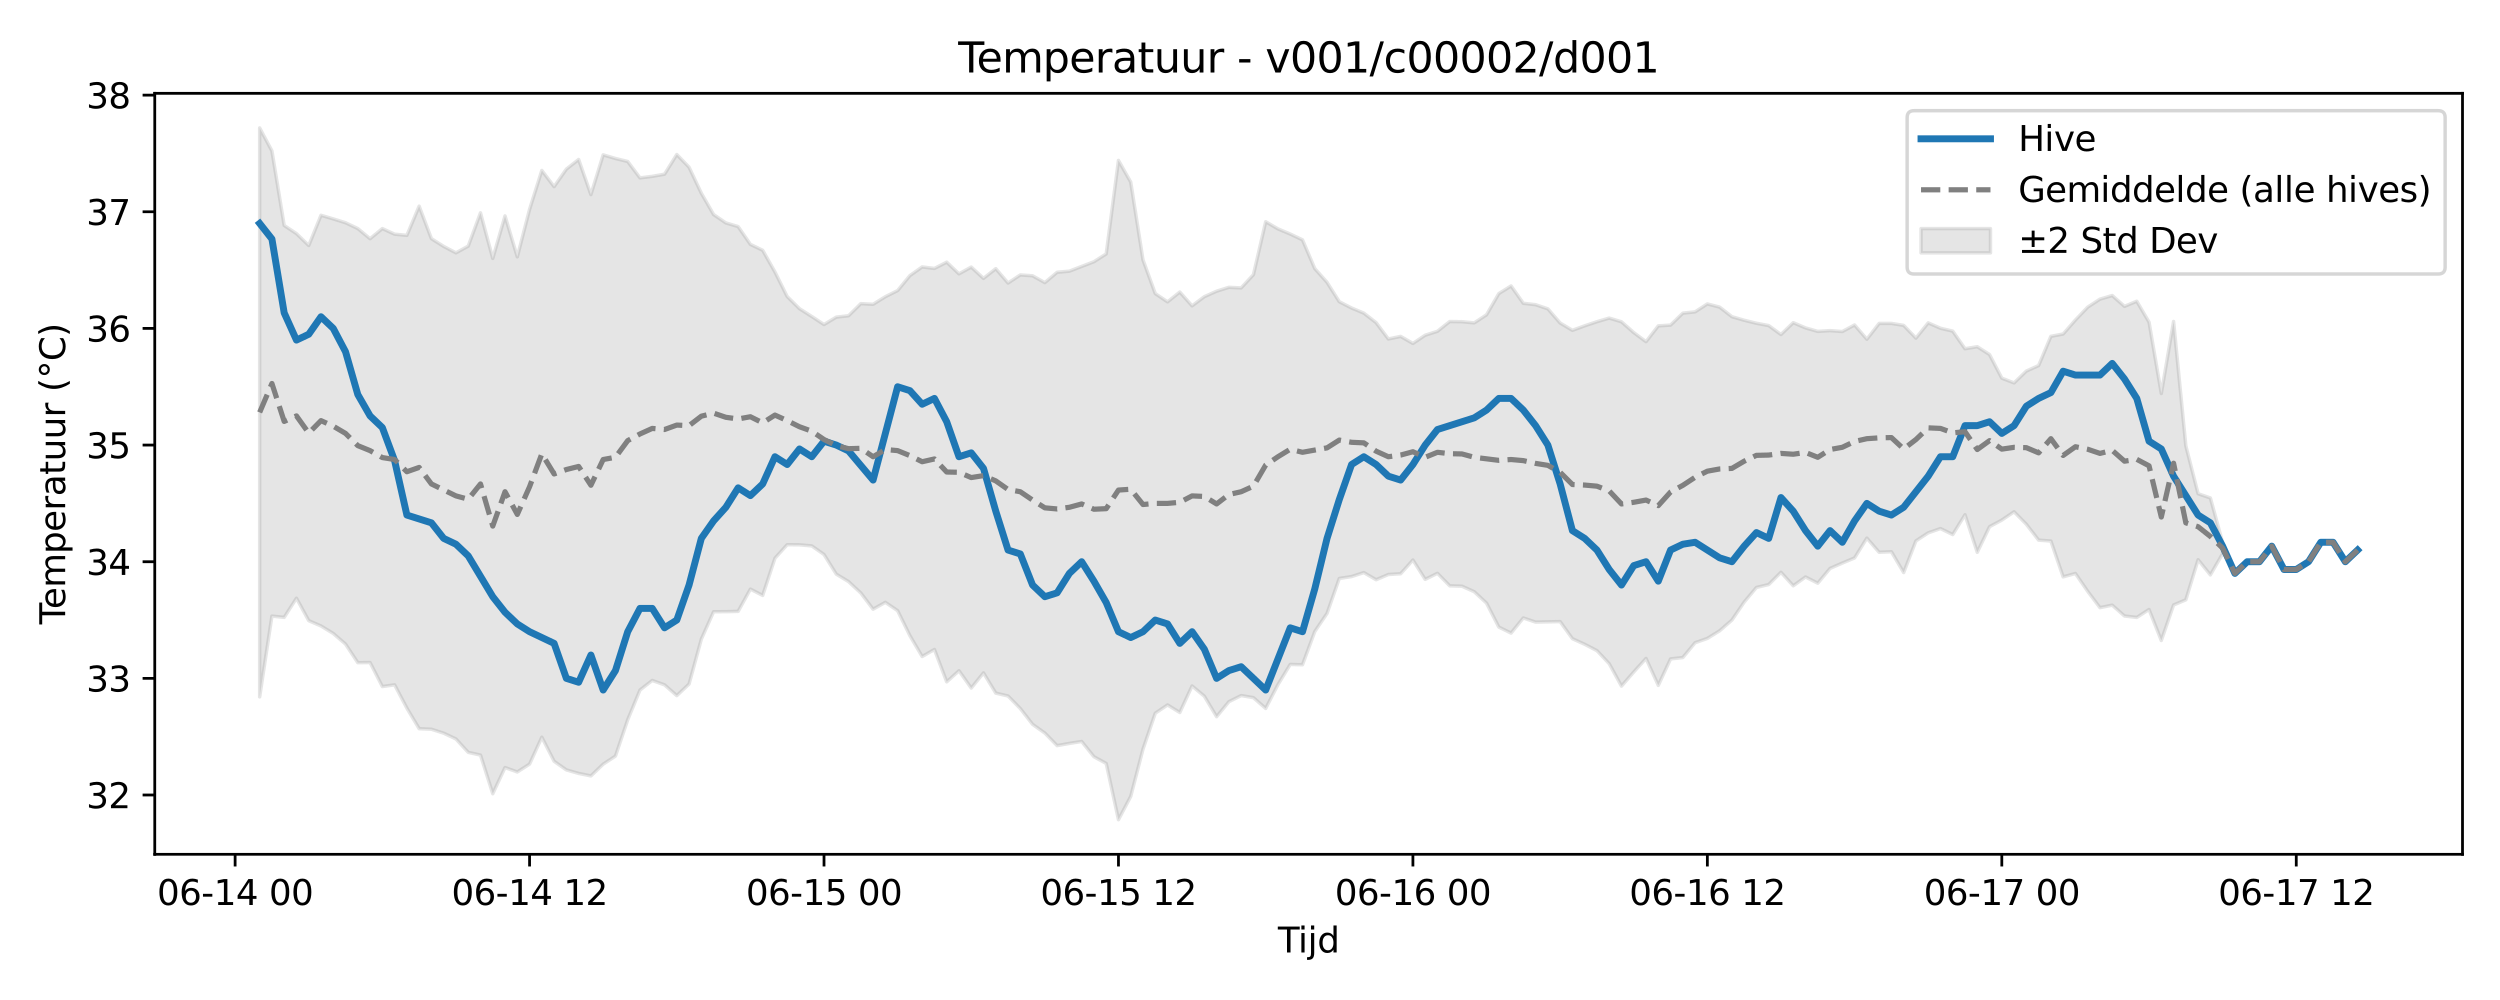 <?xml version="1.0" encoding="utf-8" standalone="no"?>
<!DOCTYPE svg PUBLIC "-//W3C//DTD SVG 1.1//EN"
  "http://www.w3.org/Graphics/SVG/1.1/DTD/svg11.dtd">
<svg xmlns:xlink="http://www.w3.org/1999/xlink" width="720pt" height="288pt" viewBox="0 0 720 288" xmlns="http://www.w3.org/2000/svg" version="1.1">
 <defs>
  <style type="text/css">*{stroke-linejoin: round; stroke-linecap: butt}</style>
 </defs>
 <g id="figure_1">
  <g id="patch_1">
   <path d="M 0 288 
L 720 288 
L 720 0 
L 0 0 
z
" style="fill: #ffffff"/>
  </g>
  <g id="axes_1">
   <g id="patch_2">
    <path d="M 44.57 246.04 
L 709.2 246.04 
L 709.2 26.88 
L 44.57 26.88 
z
" style="fill: #ffffff"/>
   </g>
   <g id="FillBetweenPolyCollection_1">
    <defs>
     <path id="m1ec36163ae" d="M 74.78 -251.158 
L 74.78 -87.293 
L 78.314 -110.564 
L 81.847 -110.192 
L 85.381 -115.714 
L 88.914 -109.249 
L 92.447 -107.72 
L 95.981 -105.558 
L 99.514 -102.501 
L 103.048 -97.144 
L 106.581 -97.19 
L 110.114 -90.268 
L 113.648 -90.765 
L 117.181 -84.056 
L 120.714 -78.134 
L 124.248 -77.975 
L 127.781 -76.844 
L 131.315 -75.176 
L 134.848 -71.32 
L 138.381 -70.535 
L 141.915 -59.407 
L 145.448 -66.945 
L 148.982 -65.671 
L 152.515 -67.939 
L 156.048 -75.684 
L 159.582 -68.756 
L 163.115 -66.264 
L 166.649 -65.251 
L 170.182 -64.536 
L 173.715 -67.916 
L 177.249 -70.242 
L 180.782 -80.706 
L 184.315 -89.267 
L 187.849 -92.026 
L 191.382 -90.765 
L 194.916 -87.657 
L 198.449 -90.992 
L 201.982 -103.915 
L 205.516 -111.823 
L 209.049 -111.835 
L 212.583 -111.922 
L 216.116 -118.339 
L 219.649 -116.512 
L 223.183 -127.228 
L 226.716 -131.124 
L 230.249 -131.09 
L 233.783 -130.78 
L 237.316 -128.304 
L 240.85 -122.645 
L 244.383 -120.495 
L 247.916 -117.216 
L 251.45 -112.553 
L 254.983 -114.529 
L 258.517 -112.123 
L 262.05 -104.933 
L 265.583 -98.918 
L 269.117 -100.947 
L 272.65 -91.623 
L 276.183 -94.822 
L 279.717 -89.836 
L 283.25 -94.208 
L 286.784 -88.378 
L 290.317 -87.553 
L 293.85 -83.939 
L 297.384 -79.388 
L 300.917 -76.877 
L 304.451 -73.259 
L 307.984 -73.897 
L 311.517 -74.456 
L 315.051 -70.063 
L 318.584 -68.131 
L 322.118 -51.922 
L 325.651 -58.646 
L 329.184 -72.249 
L 332.718 -82.593 
L 336.251 -84.978 
L 339.784 -82.793 
L 343.318 -90.442 
L 346.851 -87.485 
L 350.385 -81.589 
L 353.918 -85.908 
L 357.451 -87.679 
L 360.985 -87.072 
L 364.518 -83.967 
L 368.052 -90.832 
L 371.585 -96.639 
L 375.118 -96.549 
L 378.652 -106.099 
L 382.185 -111.339 
L 385.718 -121.41 
L 389.252 -121.941 
L 392.785 -123.098 
L 396.319 -121.035 
L 399.852 -122.543 
L 403.385 -122.757 
L 406.919 -126.713 
L 410.452 -121.138 
L 413.986 -122.889 
L 417.519 -119.278 
L 421.052 -119.17 
L 424.586 -117.585 
L 428.119 -114.304 
L 431.652 -107.401 
L 435.186 -105.668 
L 438.719 -110.028 
L 442.253 -108.829 
L 445.786 -108.909 
L 449.319 -108.978 
L 452.853 -104.054 
L 456.386 -102.444 
L 459.92 -100.615 
L 463.453 -96.852 
L 466.986 -90.395 
L 470.52 -94.466 
L 474.053 -98.367 
L 477.587 -90.614 
L 481.12 -98.23 
L 484.653 -98.625 
L 488.187 -102.895 
L 491.72 -104.131 
L 495.253 -106.329 
L 498.787 -109.403 
L 502.32 -114.589 
L 505.854 -118.815 
L 509.387 -119.645 
L 512.92 -123.18 
L 516.454 -119.289 
L 519.987 -121.831 
L 523.521 -120.038 
L 527.054 -124.293 
L 530.587 -125.838 
L 534.121 -127.312 
L 537.654 -133.016 
L 541.187 -128.947 
L 544.721 -129.098 
L 548.254 -123.099 
L 551.788 -132.222 
L 555.321 -134.54 
L 558.854 -135.771 
L 562.388 -134.039 
L 565.921 -139.751 
L 569.455 -128.928 
L 572.988 -136.313 
L 576.521 -138.211 
L 580.055 -140.611 
L 583.588 -137.007 
L 587.121 -132.44 
L 590.655 -132.182 
L 594.188 -121.858 
L 597.722 -122.838 
L 601.255 -117.697 
L 604.788 -112.994 
L 608.322 -113.709 
L 611.855 -110.59 
L 615.389 -110.178 
L 618.922 -112.467 
L 622.455 -103.532 
L 625.989 -113.765 
L 629.522 -115.252 
L 633.056 -126.801 
L 636.589 -122.418 
L 640.122 -128.56 
L 640.122 -131.728 
L 640.122 -131.728 
L 636.589 -144.589 
L 633.056 -145.805 
L 629.522 -159.594 
L 625.989 -195.422 
L 622.455 -174.673 
L 618.922 -195.227 
L 615.389 -201.248 
L 611.855 -199.77 
L 608.322 -202.89 
L 604.788 -201.846 
L 601.255 -199.542 
L 597.722 -195.841 
L 594.188 -191.808 
L 590.655 -191.136 
L 587.121 -182.72 
L 583.588 -181.138 
L 580.055 -177.722 
L 576.521 -179.095 
L 572.988 -185.885 
L 569.455 -188.151 
L 565.921 -187.567 
L 562.388 -192.638 
L 558.854 -193.466 
L 555.321 -195.017 
L 551.788 -190.616 
L 548.254 -194.3 
L 544.721 -194.859 
L 541.187 -194.851 
L 537.654 -190.302 
L 534.121 -194.407 
L 530.587 -192.521 
L 527.054 -192.786 
L 523.521 -192.562 
L 519.987 -193.569 
L 516.454 -195.07 
L 512.92 -191.66 
L 509.387 -194.234 
L 505.854 -194.905 
L 502.32 -195.771 
L 498.787 -196.797 
L 495.253 -199.552 
L 491.72 -200.47 
L 488.187 -198.186 
L 484.653 -197.818 
L 481.12 -194.373 
L 477.587 -194.151 
L 474.053 -189.596 
L 470.52 -192.217 
L 466.986 -195.329 
L 463.453 -196.391 
L 459.92 -195.348 
L 456.386 -194.159 
L 452.853 -192.868 
L 449.319 -194.983 
L 445.786 -199.052 
L 442.253 -200.251 
L 438.719 -200.652 
L 435.186 -205.652 
L 431.652 -203.439 
L 428.119 -197.336 
L 424.586 -195.015 
L 421.052 -195.349 
L 417.519 -195.402 
L 413.986 -192.591 
L 410.452 -191.461 
L 406.919 -189.087 
L 403.385 -191.123 
L 399.852 -190.376 
L 396.319 -195.084 
L 392.785 -197.821 
L 389.252 -199.297 
L 385.718 -201.108 
L 382.185 -206.7 
L 378.652 -210.66 
L 375.118 -218.931 
L 371.585 -220.6 
L 368.052 -222.088 
L 364.518 -224.153 
L 360.985 -208.89 
L 357.451 -205.084 
L 353.918 -205.255 
L 350.385 -204.135 
L 346.851 -202.559 
L 343.318 -199.921 
L 339.784 -203.891 
L 336.251 -201.066 
L 332.718 -203.451 
L 329.184 -213.155 
L 325.651 -235.557 
L 322.118 -241.801 
L 318.584 -214.873 
L 315.051 -212.622 
L 311.517 -211.268 
L 307.984 -209.908 
L 304.451 -209.586 
L 300.917 -206.607 
L 297.384 -208.576 
L 293.85 -208.824 
L 290.317 -206.489 
L 286.784 -210.624 
L 283.25 -207.833 
L 279.717 -211.086 
L 276.183 -209.139 
L 272.65 -212.498 
L 269.117 -210.693 
L 265.583 -211.122 
L 262.05 -208.627 
L 258.517 -204.316 
L 254.983 -202.55 
L 251.45 -200.367 
L 247.916 -200.556 
L 244.383 -197.064 
L 240.85 -196.674 
L 237.316 -194.534 
L 233.783 -196.858 
L 230.249 -199.106 
L 226.716 -202.592 
L 223.183 -209.688 
L 219.649 -215.925 
L 216.116 -217.617 
L 212.583 -222.755 
L 209.049 -223.801 
L 205.516 -226.212 
L 201.982 -232.361 
L 198.449 -239.845 
L 194.916 -243.5 
L 191.382 -237.833 
L 187.849 -237.211 
L 184.315 -236.771 
L 180.782 -241.492 
L 177.249 -242.358 
L 173.715 -243.404 
L 170.182 -231.96 
L 166.649 -242.069 
L 163.115 -239.297 
L 159.582 -234.245 
L 156.048 -238.915 
L 152.515 -227.703 
L 148.982 -214.027 
L 145.448 -225.818 
L 141.915 -213.573 
L 138.381 -226.707 
L 134.848 -217.123 
L 131.315 -215.187 
L 127.781 -217.038 
L 124.248 -219.268 
L 120.714 -228.626 
L 117.181 -220.225 
L 113.648 -220.554 
L 110.114 -222.172 
L 106.581 -219.249 
L 103.048 -222.175 
L 99.514 -223.856 
L 95.981 -224.959 
L 92.447 -225.997 
L 88.914 -217.295 
L 85.381 -220.722 
L 81.847 -223.071 
L 78.314 -244.536 
L 74.78 -251.158 
z
" style="stroke: #808080; stroke-opacity: 0.2"/>
    </defs>
    <g clip-path="url(#pbf8f8a209c)">
     <use xlink:href="#m1ec36163ae" x="0" y="288" style="fill: #808080; fill-opacity: 0.2; stroke: #808080; stroke-opacity: 0.2"/>
    </g>
   </g>
   <g id="matplotlib.axis_1">
    <g id="xtick_1">
     <g id="line2d_1">
      <defs>
       <path id="m15a838a647" d="M 0 0 
L 0 3.5 
" style="stroke: #000000; stroke-width: 0.8"/>
      </defs>
      <g>
       <use xlink:href="#m15a838a647" x="67.714" y="246.04" style="stroke: #000000; stroke-width: 0.8"/>
      </g>
     </g>
     <g id="text_1">
      <!-- 06-14 00 -->
      <g transform="translate(45.233 260.638) scale(0.1 -0.1)">
       <defs>
        <path id="DejaVuSans-30" d="M 2034 4250 
Q 1547 4250 1301 3770 
Q 1056 3291 1056 2328 
Q 1056 1369 1301 889 
Q 1547 409 2034 409 
Q 2525 409 2770 889 
Q 3016 1369 3016 2328 
Q 3016 3291 2770 3770 
Q 2525 4250 2034 4250 
z
M 2034 4750 
Q 2819 4750 3233 4129 
Q 3647 3509 3647 2328 
Q 3647 1150 3233 529 
Q 2819 -91 2034 -91 
Q 1250 -91 836 529 
Q 422 1150 422 2328 
Q 422 3509 836 4129 
Q 1250 4750 2034 4750 
z
" transform="scale(0.016)"/>
        <path id="DejaVuSans-36" d="M 2113 2584 
Q 1688 2584 1439 2293 
Q 1191 2003 1191 1497 
Q 1191 994 1439 701 
Q 1688 409 2113 409 
Q 2538 409 2786 701 
Q 3034 994 3034 1497 
Q 3034 2003 2786 2293 
Q 2538 2584 2113 2584 
z
M 3366 4563 
L 3366 3988 
Q 3128 4100 2886 4159 
Q 2644 4219 2406 4219 
Q 1781 4219 1451 3797 
Q 1122 3375 1075 2522 
Q 1259 2794 1537 2939 
Q 1816 3084 2150 3084 
Q 2853 3084 3261 2657 
Q 3669 2231 3669 1497 
Q 3669 778 3244 343 
Q 2819 -91 2113 -91 
Q 1303 -91 875 529 
Q 447 1150 447 2328 
Q 447 3434 972 4092 
Q 1497 4750 2381 4750 
Q 2619 4750 2861 4703 
Q 3103 4656 3366 4563 
z
" transform="scale(0.016)"/>
        <path id="DejaVuSans-2d" d="M 313 2009 
L 1997 2009 
L 1997 1497 
L 313 1497 
L 313 2009 
z
" transform="scale(0.016)"/>
        <path id="DejaVuSans-31" d="M 794 531 
L 1825 531 
L 1825 4091 
L 703 3866 
L 703 4441 
L 1819 4666 
L 2450 4666 
L 2450 531 
L 3481 531 
L 3481 0 
L 794 0 
L 794 531 
z
" transform="scale(0.016)"/>
        <path id="DejaVuSans-34" d="M 2419 4116 
L 825 1625 
L 2419 1625 
L 2419 4116 
z
M 2253 4666 
L 3047 4666 
L 3047 1625 
L 3713 1625 
L 3713 1100 
L 3047 1100 
L 3047 0 
L 2419 0 
L 2419 1100 
L 313 1100 
L 313 1709 
L 2253 4666 
z
" transform="scale(0.016)"/>
        <path id="DejaVuSans-20" transform="scale(0.016)"/>
       </defs>
       <use xlink:href="#DejaVuSans-30"/>
       <use xlink:href="#DejaVuSans-36" transform="translate(63.623 0)"/>
       <use xlink:href="#DejaVuSans-2d" transform="translate(127.246 0)"/>
       <use xlink:href="#DejaVuSans-31" transform="translate(163.33 0)"/>
       <use xlink:href="#DejaVuSans-34" transform="translate(226.953 0)"/>
       <use xlink:href="#DejaVuSans-20" transform="translate(290.576 0)"/>
       <use xlink:href="#DejaVuSans-30" transform="translate(322.363 0)"/>
       <use xlink:href="#DejaVuSans-30" transform="translate(385.986 0)"/>
      </g>
     </g>
    </g>
    <g id="xtick_2">
     <g id="line2d_2">
      <g>
       <use xlink:href="#m15a838a647" x="152.515" y="246.04" style="stroke: #000000; stroke-width: 0.8"/>
      </g>
     </g>
     <g id="text_2">
      <!-- 06-14 12 -->
      <g transform="translate(130.034 260.638) scale(0.1 -0.1)">
       <defs>
        <path id="DejaVuSans-32" d="M 1228 531 
L 3431 531 
L 3431 0 
L 469 0 
L 469 531 
Q 828 903 1448 1529 
Q 2069 2156 2228 2338 
Q 2531 2678 2651 2914 
Q 2772 3150 2772 3378 
Q 2772 3750 2511 3984 
Q 2250 4219 1831 4219 
Q 1534 4219 1204 4116 
Q 875 4013 500 3803 
L 500 4441 
Q 881 4594 1212 4672 
Q 1544 4750 1819 4750 
Q 2544 4750 2975 4387 
Q 3406 4025 3406 3419 
Q 3406 3131 3298 2873 
Q 3191 2616 2906 2266 
Q 2828 2175 2409 1742 
Q 1991 1309 1228 531 
z
" transform="scale(0.016)"/>
       </defs>
       <use xlink:href="#DejaVuSans-30"/>
       <use xlink:href="#DejaVuSans-36" transform="translate(63.623 0)"/>
       <use xlink:href="#DejaVuSans-2d" transform="translate(127.246 0)"/>
       <use xlink:href="#DejaVuSans-31" transform="translate(163.33 0)"/>
       <use xlink:href="#DejaVuSans-34" transform="translate(226.953 0)"/>
       <use xlink:href="#DejaVuSans-20" transform="translate(290.576 0)"/>
       <use xlink:href="#DejaVuSans-31" transform="translate(322.363 0)"/>
       <use xlink:href="#DejaVuSans-32" transform="translate(385.986 0)"/>
      </g>
     </g>
    </g>
    <g id="xtick_3">
     <g id="line2d_3">
      <g>
       <use xlink:href="#m15a838a647" x="237.316" y="246.04" style="stroke: #000000; stroke-width: 0.8"/>
      </g>
     </g>
     <g id="text_3">
      <!-- 06-15 00 -->
      <g transform="translate(214.836 260.638) scale(0.1 -0.1)">
       <defs>
        <path id="DejaVuSans-35" d="M 691 4666 
L 3169 4666 
L 3169 4134 
L 1269 4134 
L 1269 2991 
Q 1406 3038 1543 3061 
Q 1681 3084 1819 3084 
Q 2600 3084 3056 2656 
Q 3513 2228 3513 1497 
Q 3513 744 3044 326 
Q 2575 -91 1722 -91 
Q 1428 -91 1123 -41 
Q 819 9 494 109 
L 494 744 
Q 775 591 1075 516 
Q 1375 441 1709 441 
Q 2250 441 2565 725 
Q 2881 1009 2881 1497 
Q 2881 1984 2565 2268 
Q 2250 2553 1709 2553 
Q 1456 2553 1204 2497 
Q 953 2441 691 2322 
L 691 4666 
z
" transform="scale(0.016)"/>
       </defs>
       <use xlink:href="#DejaVuSans-30"/>
       <use xlink:href="#DejaVuSans-36" transform="translate(63.623 0)"/>
       <use xlink:href="#DejaVuSans-2d" transform="translate(127.246 0)"/>
       <use xlink:href="#DejaVuSans-31" transform="translate(163.33 0)"/>
       <use xlink:href="#DejaVuSans-35" transform="translate(226.953 0)"/>
       <use xlink:href="#DejaVuSans-20" transform="translate(290.576 0)"/>
       <use xlink:href="#DejaVuSans-30" transform="translate(322.363 0)"/>
       <use xlink:href="#DejaVuSans-30" transform="translate(385.986 0)"/>
      </g>
     </g>
    </g>
    <g id="xtick_4">
     <g id="line2d_4">
      <g>
       <use xlink:href="#m15a838a647" x="322.118" y="246.04" style="stroke: #000000; stroke-width: 0.8"/>
      </g>
     </g>
     <g id="text_4">
      <!-- 06-15 12 -->
      <g transform="translate(299.637 260.638) scale(0.1 -0.1)">
       <use xlink:href="#DejaVuSans-30"/>
       <use xlink:href="#DejaVuSans-36" transform="translate(63.623 0)"/>
       <use xlink:href="#DejaVuSans-2d" transform="translate(127.246 0)"/>
       <use xlink:href="#DejaVuSans-31" transform="translate(163.33 0)"/>
       <use xlink:href="#DejaVuSans-35" transform="translate(226.953 0)"/>
       <use xlink:href="#DejaVuSans-20" transform="translate(290.576 0)"/>
       <use xlink:href="#DejaVuSans-31" transform="translate(322.363 0)"/>
       <use xlink:href="#DejaVuSans-32" transform="translate(385.986 0)"/>
      </g>
     </g>
    </g>
    <g id="xtick_5">
     <g id="line2d_5">
      <g>
       <use xlink:href="#m15a838a647" x="406.919" y="246.04" style="stroke: #000000; stroke-width: 0.8"/>
      </g>
     </g>
     <g id="text_5">
      <!-- 06-16 00 -->
      <g transform="translate(384.438 260.638) scale(0.1 -0.1)">
       <use xlink:href="#DejaVuSans-30"/>
       <use xlink:href="#DejaVuSans-36" transform="translate(63.623 0)"/>
       <use xlink:href="#DejaVuSans-2d" transform="translate(127.246 0)"/>
       <use xlink:href="#DejaVuSans-31" transform="translate(163.33 0)"/>
       <use xlink:href="#DejaVuSans-36" transform="translate(226.953 0)"/>
       <use xlink:href="#DejaVuSans-20" transform="translate(290.576 0)"/>
       <use xlink:href="#DejaVuSans-30" transform="translate(322.363 0)"/>
       <use xlink:href="#DejaVuSans-30" transform="translate(385.986 0)"/>
      </g>
     </g>
    </g>
    <g id="xtick_6">
     <g id="line2d_6">
      <g>
       <use xlink:href="#m15a838a647" x="491.72" y="246.04" style="stroke: #000000; stroke-width: 0.8"/>
      </g>
     </g>
     <g id="text_6">
      <!-- 06-16 12 -->
      <g transform="translate(469.24 260.638) scale(0.1 -0.1)">
       <use xlink:href="#DejaVuSans-30"/>
       <use xlink:href="#DejaVuSans-36" transform="translate(63.623 0)"/>
       <use xlink:href="#DejaVuSans-2d" transform="translate(127.246 0)"/>
       <use xlink:href="#DejaVuSans-31" transform="translate(163.33 0)"/>
       <use xlink:href="#DejaVuSans-36" transform="translate(226.953 0)"/>
       <use xlink:href="#DejaVuSans-20" transform="translate(290.576 0)"/>
       <use xlink:href="#DejaVuSans-31" transform="translate(322.363 0)"/>
       <use xlink:href="#DejaVuSans-32" transform="translate(385.986 0)"/>
      </g>
     </g>
    </g>
    <g id="xtick_7">
     <g id="line2d_7">
      <g>
       <use xlink:href="#m15a838a647" x="576.521" y="246.04" style="stroke: #000000; stroke-width: 0.8"/>
      </g>
     </g>
     <g id="text_7">
      <!-- 06-17 00 -->
      <g transform="translate(554.041 260.638) scale(0.1 -0.1)">
       <defs>
        <path id="DejaVuSans-37" d="M 525 4666 
L 3525 4666 
L 3525 4397 
L 1831 0 
L 1172 0 
L 2766 4134 
L 525 4134 
L 525 4666 
z
" transform="scale(0.016)"/>
       </defs>
       <use xlink:href="#DejaVuSans-30"/>
       <use xlink:href="#DejaVuSans-36" transform="translate(63.623 0)"/>
       <use xlink:href="#DejaVuSans-2d" transform="translate(127.246 0)"/>
       <use xlink:href="#DejaVuSans-31" transform="translate(163.33 0)"/>
       <use xlink:href="#DejaVuSans-37" transform="translate(226.953 0)"/>
       <use xlink:href="#DejaVuSans-20" transform="translate(290.576 0)"/>
       <use xlink:href="#DejaVuSans-30" transform="translate(322.363 0)"/>
       <use xlink:href="#DejaVuSans-30" transform="translate(385.986 0)"/>
      </g>
     </g>
    </g>
    <g id="xtick_8">
     <g id="line2d_8">
      <g>
       <use xlink:href="#m15a838a647" x="661.323" y="246.04" style="stroke: #000000; stroke-width: 0.8"/>
      </g>
     </g>
     <g id="text_8">
      <!-- 06-17 12 -->
      <g transform="translate(638.842 260.638) scale(0.1 -0.1)">
       <use xlink:href="#DejaVuSans-30"/>
       <use xlink:href="#DejaVuSans-36" transform="translate(63.623 0)"/>
       <use xlink:href="#DejaVuSans-2d" transform="translate(127.246 0)"/>
       <use xlink:href="#DejaVuSans-31" transform="translate(163.33 0)"/>
       <use xlink:href="#DejaVuSans-37" transform="translate(226.953 0)"/>
       <use xlink:href="#DejaVuSans-20" transform="translate(290.576 0)"/>
       <use xlink:href="#DejaVuSans-31" transform="translate(322.363 0)"/>
       <use xlink:href="#DejaVuSans-32" transform="translate(385.986 0)"/>
      </g>
     </g>
    </g>
    <g id="text_9">
     <!-- Tijd -->
     <g transform="translate(368.035 274.317) scale(0.1 -0.1)">
      <defs>
       <path id="DejaVuSans-54" d="M -19 4666 
L 3928 4666 
L 3928 4134 
L 2272 4134 
L 2272 0 
L 1638 0 
L 1638 4134 
L -19 4134 
L -19 4666 
z
" transform="scale(0.016)"/>
       <path id="DejaVuSans-69" d="M 603 3500 
L 1178 3500 
L 1178 0 
L 603 0 
L 603 3500 
z
M 603 4863 
L 1178 4863 
L 1178 4134 
L 603 4134 
L 603 4863 
z
" transform="scale(0.016)"/>
       <path id="DejaVuSans-6a" d="M 603 3500 
L 1178 3500 
L 1178 -63 
Q 1178 -731 923 -1031 
Q 669 -1331 103 -1331 
L -116 -1331 
L -116 -844 
L 38 -844 
Q 366 -844 484 -692 
Q 603 -541 603 -63 
L 603 3500 
z
M 603 4863 
L 1178 4863 
L 1178 4134 
L 603 4134 
L 603 4863 
z
" transform="scale(0.016)"/>
       <path id="DejaVuSans-64" d="M 2906 2969 
L 2906 4863 
L 3481 4863 
L 3481 0 
L 2906 0 
L 2906 525 
Q 2725 213 2448 61 
Q 2172 -91 1784 -91 
Q 1150 -91 751 415 
Q 353 922 353 1747 
Q 353 2572 751 3078 
Q 1150 3584 1784 3584 
Q 2172 3584 2448 3432 
Q 2725 3281 2906 2969 
z
M 947 1747 
Q 947 1113 1208 752 
Q 1469 391 1925 391 
Q 2381 391 2643 752 
Q 2906 1113 2906 1747 
Q 2906 2381 2643 2742 
Q 2381 3103 1925 3103 
Q 1469 3103 1208 2742 
Q 947 2381 947 1747 
z
" transform="scale(0.016)"/>
      </defs>
      <use xlink:href="#DejaVuSans-54"/>
      <use xlink:href="#DejaVuSans-69" transform="translate(57.959 0)"/>
      <use xlink:href="#DejaVuSans-6a" transform="translate(85.742 0)"/>
      <use xlink:href="#DejaVuSans-64" transform="translate(113.525 0)"/>
     </g>
    </g>
   </g>
   <g id="matplotlib.axis_2">
    <g id="ytick_1">
     <g id="line2d_9">
      <defs>
       <path id="m6fc5cf6da5" d="M 0 0 
L -3.5 0 
" style="stroke: #000000; stroke-width: 0.8"/>
      </defs>
      <g>
       <use xlink:href="#m6fc5cf6da5" x="44.57" y="228.965" style="stroke: #000000; stroke-width: 0.8"/>
      </g>
     </g>
     <g id="text_10">
      <!-- 32 -->
      <g transform="translate(24.845 232.764) scale(0.1 -0.1)">
       <defs>
        <path id="DejaVuSans-33" d="M 2597 2516 
Q 3050 2419 3304 2112 
Q 3559 1806 3559 1356 
Q 3559 666 3084 287 
Q 2609 -91 1734 -91 
Q 1441 -91 1130 -33 
Q 819 25 488 141 
L 488 750 
Q 750 597 1062 519 
Q 1375 441 1716 441 
Q 2309 441 2620 675 
Q 2931 909 2931 1356 
Q 2931 1769 2642 2001 
Q 2353 2234 1838 2234 
L 1294 2234 
L 1294 2753 
L 1863 2753 
Q 2328 2753 2575 2939 
Q 2822 3125 2822 3475 
Q 2822 3834 2567 4026 
Q 2313 4219 1838 4219 
Q 1578 4219 1281 4162 
Q 984 4106 628 3988 
L 628 4550 
Q 988 4650 1302 4700 
Q 1616 4750 1894 4750 
Q 2613 4750 3031 4423 
Q 3450 4097 3450 3541 
Q 3450 3153 3228 2886 
Q 3006 2619 2597 2516 
z
" transform="scale(0.016)"/>
       </defs>
       <use xlink:href="#DejaVuSans-33"/>
       <use xlink:href="#DejaVuSans-32" transform="translate(63.623 0)"/>
      </g>
     </g>
    </g>
    <g id="ytick_2">
     <g id="line2d_10">
      <g>
       <use xlink:href="#m6fc5cf6da5" x="44.57" y="195.37" style="stroke: #000000; stroke-width: 0.8"/>
      </g>
     </g>
     <g id="text_11">
      <!-- 33 -->
      <g transform="translate(24.845 199.169) scale(0.1 -0.1)">
       <use xlink:href="#DejaVuSans-33"/>
       <use xlink:href="#DejaVuSans-33" transform="translate(63.623 0)"/>
      </g>
     </g>
    </g>
    <g id="ytick_3">
     <g id="line2d_11">
      <g>
       <use xlink:href="#m6fc5cf6da5" x="44.57" y="161.775" style="stroke: #000000; stroke-width: 0.8"/>
      </g>
     </g>
     <g id="text_12">
      <!-- 34 -->
      <g transform="translate(24.845 165.575) scale(0.1 -0.1)">
       <use xlink:href="#DejaVuSans-33"/>
       <use xlink:href="#DejaVuSans-34" transform="translate(63.623 0)"/>
      </g>
     </g>
    </g>
    <g id="ytick_4">
     <g id="line2d_12">
      <g>
       <use xlink:href="#m6fc5cf6da5" x="44.57" y="128.181" style="stroke: #000000; stroke-width: 0.8"/>
      </g>
     </g>
     <g id="text_13">
      <!-- 35 -->
      <g transform="translate(24.845 131.98) scale(0.1 -0.1)">
       <use xlink:href="#DejaVuSans-33"/>
       <use xlink:href="#DejaVuSans-35" transform="translate(63.623 0)"/>
      </g>
     </g>
    </g>
    <g id="ytick_5">
     <g id="line2d_13">
      <g>
       <use xlink:href="#m6fc5cf6da5" x="44.57" y="94.586" style="stroke: #000000; stroke-width: 0.8"/>
      </g>
     </g>
     <g id="text_14">
      <!-- 36 -->
      <g transform="translate(24.845 98.385) scale(0.1 -0.1)">
       <use xlink:href="#DejaVuSans-33"/>
       <use xlink:href="#DejaVuSans-36" transform="translate(63.623 0)"/>
      </g>
     </g>
    </g>
    <g id="ytick_6">
     <g id="line2d_14">
      <g>
       <use xlink:href="#m6fc5cf6da5" x="44.57" y="60.991" style="stroke: #000000; stroke-width: 0.8"/>
      </g>
     </g>
     <g id="text_15">
      <!-- 37 -->
      <g transform="translate(24.845 64.791) scale(0.1 -0.1)">
       <use xlink:href="#DejaVuSans-33"/>
       <use xlink:href="#DejaVuSans-37" transform="translate(63.623 0)"/>
      </g>
     </g>
    </g>
    <g id="ytick_7">
     <g id="line2d_15">
      <g>
       <use xlink:href="#m6fc5cf6da5" x="44.57" y="27.397" style="stroke: #000000; stroke-width: 0.8"/>
      </g>
     </g>
     <g id="text_16">
      <!-- 38 -->
      <g transform="translate(24.845 31.196) scale(0.1 -0.1)">
       <defs>
        <path id="DejaVuSans-38" d="M 2034 2216 
Q 1584 2216 1326 1975 
Q 1069 1734 1069 1313 
Q 1069 891 1326 650 
Q 1584 409 2034 409 
Q 2484 409 2743 651 
Q 3003 894 3003 1313 
Q 3003 1734 2745 1975 
Q 2488 2216 2034 2216 
z
M 1403 2484 
Q 997 2584 770 2862 
Q 544 3141 544 3541 
Q 544 4100 942 4425 
Q 1341 4750 2034 4750 
Q 2731 4750 3128 4425 
Q 3525 4100 3525 3541 
Q 3525 3141 3298 2862 
Q 3072 2584 2669 2484 
Q 3125 2378 3379 2068 
Q 3634 1759 3634 1313 
Q 3634 634 3220 271 
Q 2806 -91 2034 -91 
Q 1263 -91 848 271 
Q 434 634 434 1313 
Q 434 1759 690 2068 
Q 947 2378 1403 2484 
z
M 1172 3481 
Q 1172 3119 1398 2916 
Q 1625 2713 2034 2713 
Q 2441 2713 2670 2916 
Q 2900 3119 2900 3481 
Q 2900 3844 2670 4047 
Q 2441 4250 2034 4250 
Q 1625 4250 1398 4047 
Q 1172 3844 1172 3481 
z
" transform="scale(0.016)"/>
       </defs>
       <use xlink:href="#DejaVuSans-33"/>
       <use xlink:href="#DejaVuSans-38" transform="translate(63.623 0)"/>
      </g>
     </g>
    </g>
    <g id="text_17">
     <!-- Temperatuur (°C) -->
     <g transform="translate(18.765 179.816) rotate(-90) scale(0.1 -0.1)">
      <defs>
       <path id="DejaVuSans-65" d="M 3597 1894 
L 3597 1613 
L 953 1613 
Q 991 1019 1311 708 
Q 1631 397 2203 397 
Q 2534 397 2845 478 
Q 3156 559 3463 722 
L 3463 178 
Q 3153 47 2828 -22 
Q 2503 -91 2169 -91 
Q 1331 -91 842 396 
Q 353 884 353 1716 
Q 353 2575 817 3079 
Q 1281 3584 2069 3584 
Q 2775 3584 3186 3129 
Q 3597 2675 3597 1894 
z
M 3022 2063 
Q 3016 2534 2758 2815 
Q 2500 3097 2075 3097 
Q 1594 3097 1305 2825 
Q 1016 2553 972 2059 
L 3022 2063 
z
" transform="scale(0.016)"/>
       <path id="DejaVuSans-6d" d="M 3328 2828 
Q 3544 3216 3844 3400 
Q 4144 3584 4550 3584 
Q 5097 3584 5394 3201 
Q 5691 2819 5691 2113 
L 5691 0 
L 5113 0 
L 5113 2094 
Q 5113 2597 4934 2840 
Q 4756 3084 4391 3084 
Q 3944 3084 3684 2787 
Q 3425 2491 3425 1978 
L 3425 0 
L 2847 0 
L 2847 2094 
Q 2847 2600 2669 2842 
Q 2491 3084 2119 3084 
Q 1678 3084 1418 2786 
Q 1159 2488 1159 1978 
L 1159 0 
L 581 0 
L 581 3500 
L 1159 3500 
L 1159 2956 
Q 1356 3278 1631 3431 
Q 1906 3584 2284 3584 
Q 2666 3584 2933 3390 
Q 3200 3197 3328 2828 
z
" transform="scale(0.016)"/>
       <path id="DejaVuSans-70" d="M 1159 525 
L 1159 -1331 
L 581 -1331 
L 581 3500 
L 1159 3500 
L 1159 2969 
Q 1341 3281 1617 3432 
Q 1894 3584 2278 3584 
Q 2916 3584 3314 3078 
Q 3713 2572 3713 1747 
Q 3713 922 3314 415 
Q 2916 -91 2278 -91 
Q 1894 -91 1617 61 
Q 1341 213 1159 525 
z
M 3116 1747 
Q 3116 2381 2855 2742 
Q 2594 3103 2138 3103 
Q 1681 3103 1420 2742 
Q 1159 2381 1159 1747 
Q 1159 1113 1420 752 
Q 1681 391 2138 391 
Q 2594 391 2855 752 
Q 3116 1113 3116 1747 
z
" transform="scale(0.016)"/>
       <path id="DejaVuSans-72" d="M 2631 2963 
Q 2534 3019 2420 3045 
Q 2306 3072 2169 3072 
Q 1681 3072 1420 2755 
Q 1159 2438 1159 1844 
L 1159 0 
L 581 0 
L 581 3500 
L 1159 3500 
L 1159 2956 
Q 1341 3275 1631 3429 
Q 1922 3584 2338 3584 
Q 2397 3584 2469 3576 
Q 2541 3569 2628 3553 
L 2631 2963 
z
" transform="scale(0.016)"/>
       <path id="DejaVuSans-61" d="M 2194 1759 
Q 1497 1759 1228 1600 
Q 959 1441 959 1056 
Q 959 750 1161 570 
Q 1363 391 1709 391 
Q 2188 391 2477 730 
Q 2766 1069 2766 1631 
L 2766 1759 
L 2194 1759 
z
M 3341 1997 
L 3341 0 
L 2766 0 
L 2766 531 
Q 2569 213 2275 61 
Q 1981 -91 1556 -91 
Q 1019 -91 701 211 
Q 384 513 384 1019 
Q 384 1609 779 1909 
Q 1175 2209 1959 2209 
L 2766 2209 
L 2766 2266 
Q 2766 2663 2505 2880 
Q 2244 3097 1772 3097 
Q 1472 3097 1187 3025 
Q 903 2953 641 2809 
L 641 3341 
Q 956 3463 1253 3523 
Q 1550 3584 1831 3584 
Q 2591 3584 2966 3190 
Q 3341 2797 3341 1997 
z
" transform="scale(0.016)"/>
       <path id="DejaVuSans-74" d="M 1172 4494 
L 1172 3500 
L 2356 3500 
L 2356 3053 
L 1172 3053 
L 1172 1153 
Q 1172 725 1289 603 
Q 1406 481 1766 481 
L 2356 481 
L 2356 0 
L 1766 0 
Q 1100 0 847 248 
Q 594 497 594 1153 
L 594 3053 
L 172 3053 
L 172 3500 
L 594 3500 
L 594 4494 
L 1172 4494 
z
" transform="scale(0.016)"/>
       <path id="DejaVuSans-75" d="M 544 1381 
L 544 3500 
L 1119 3500 
L 1119 1403 
Q 1119 906 1312 657 
Q 1506 409 1894 409 
Q 2359 409 2629 706 
Q 2900 1003 2900 1516 
L 2900 3500 
L 3475 3500 
L 3475 0 
L 2900 0 
L 2900 538 
Q 2691 219 2414 64 
Q 2138 -91 1772 -91 
Q 1169 -91 856 284 
Q 544 659 544 1381 
z
M 1991 3584 
L 1991 3584 
z
" transform="scale(0.016)"/>
       <path id="DejaVuSans-28" d="M 1984 4856 
Q 1566 4138 1362 3434 
Q 1159 2731 1159 2009 
Q 1159 1288 1364 580 
Q 1569 -128 1984 -844 
L 1484 -844 
Q 1016 -109 783 600 
Q 550 1309 550 2009 
Q 550 2706 781 3412 
Q 1013 4119 1484 4856 
L 1984 4856 
z
" transform="scale(0.016)"/>
       <path id="DejaVuSans-b0" d="M 1600 4347 
Q 1350 4347 1178 4173 
Q 1006 4000 1006 3750 
Q 1006 3503 1178 3333 
Q 1350 3163 1600 3163 
Q 1850 3163 2022 3333 
Q 2194 3503 2194 3750 
Q 2194 3997 2020 4172 
Q 1847 4347 1600 4347 
z
M 1600 4750 
Q 1800 4750 1984 4673 
Q 2169 4597 2303 4453 
Q 2447 4313 2519 4134 
Q 2591 3956 2591 3750 
Q 2591 3338 2302 3052 
Q 2013 2766 1594 2766 
Q 1172 2766 890 3047 
Q 609 3328 609 3750 
Q 609 4169 896 4459 
Q 1184 4750 1600 4750 
z
" transform="scale(0.016)"/>
       <path id="DejaVuSans-43" d="M 4122 4306 
L 4122 3641 
Q 3803 3938 3442 4084 
Q 3081 4231 2675 4231 
Q 1875 4231 1450 3742 
Q 1025 3253 1025 2328 
Q 1025 1406 1450 917 
Q 1875 428 2675 428 
Q 3081 428 3442 575 
Q 3803 722 4122 1019 
L 4122 359 
Q 3791 134 3420 21 
Q 3050 -91 2638 -91 
Q 1578 -91 968 557 
Q 359 1206 359 2328 
Q 359 3453 968 4101 
Q 1578 4750 2638 4750 
Q 3056 4750 3426 4639 
Q 3797 4528 4122 4306 
z
" transform="scale(0.016)"/>
       <path id="DejaVuSans-29" d="M 513 4856 
L 1013 4856 
Q 1481 4119 1714 3412 
Q 1947 2706 1947 2009 
Q 1947 1309 1714 600 
Q 1481 -109 1013 -844 
L 513 -844 
Q 928 -128 1133 580 
Q 1338 1288 1338 2009 
Q 1338 2731 1133 3434 
Q 928 4138 513 4856 
z
" transform="scale(0.016)"/>
      </defs>
      <use xlink:href="#DejaVuSans-54"/>
      <use xlink:href="#DejaVuSans-65" transform="translate(44.084 0)"/>
      <use xlink:href="#DejaVuSans-6d" transform="translate(105.607 0)"/>
      <use xlink:href="#DejaVuSans-70" transform="translate(203.02 0)"/>
      <use xlink:href="#DejaVuSans-65" transform="translate(266.496 0)"/>
      <use xlink:href="#DejaVuSans-72" transform="translate(328.02 0)"/>
      <use xlink:href="#DejaVuSans-61" transform="translate(369.133 0)"/>
      <use xlink:href="#DejaVuSans-74" transform="translate(430.412 0)"/>
      <use xlink:href="#DejaVuSans-75" transform="translate(469.621 0)"/>
      <use xlink:href="#DejaVuSans-75" transform="translate(533 0)"/>
      <use xlink:href="#DejaVuSans-72" transform="translate(596.379 0)"/>
      <use xlink:href="#DejaVuSans-20" transform="translate(637.492 0)"/>
      <use xlink:href="#DejaVuSans-28" transform="translate(669.279 0)"/>
      <use xlink:href="#DejaVuSans-b0" transform="translate(708.293 0)"/>
      <use xlink:href="#DejaVuSans-43" transform="translate(758.293 0)"/>
      <use xlink:href="#DejaVuSans-29" transform="translate(828.117 0)"/>
     </g>
    </g>
   </g>
   <g id="line2d_16">
    <path d="M 74.78 64.351 
L 78.314 68.83 
L 81.847 90.107 
L 85.381 97.946 
L 88.914 96.266 
L 92.447 91.227 
L 95.981 94.586 
L 99.514 101.305 
L 103.048 113.623 
L 106.581 119.782 
L 110.114 123.142 
L 113.648 132.66 
L 117.181 148.337 
L 124.248 150.577 
L 127.781 155.056 
L 131.315 156.736 
L 134.848 160.096 
L 141.915 171.854 
L 145.448 176.333 
L 148.982 179.692 
L 152.515 181.932 
L 159.582 185.292 
L 163.115 195.37 
L 166.649 196.49 
L 170.182 188.651 
L 173.715 198.729 
L 177.249 193.13 
L 180.782 181.932 
L 184.315 175.213 
L 187.849 175.213 
L 191.382 180.812 
L 194.916 178.573 
L 198.449 168.494 
L 201.982 155.056 
L 205.516 150.017 
L 209.049 146.098 
L 212.583 140.499 
L 216.116 142.738 
L 219.649 139.379 
L 223.183 131.54 
L 226.716 133.78 
L 230.249 129.301 
L 233.783 131.54 
L 237.316 127.061 
L 240.85 128.181 
L 244.383 129.86 
L 251.45 138.259 
L 258.517 111.383 
L 262.05 112.503 
L 265.583 116.423 
L 269.117 114.743 
L 272.65 121.462 
L 276.183 131.54 
L 279.717 130.42 
L 283.25 134.9 
L 286.784 147.218 
L 290.317 158.416 
L 293.85 159.536 
L 297.384 168.494 
L 300.917 171.854 
L 304.451 170.734 
L 307.984 165.135 
L 311.517 161.775 
L 315.051 167.374 
L 318.584 173.533 
L 322.118 181.932 
L 325.651 183.612 
L 329.184 181.932 
L 332.718 178.573 
L 336.251 179.692 
L 339.784 185.292 
L 343.318 181.932 
L 346.851 186.971 
L 350.385 195.37 
L 353.918 193.13 
L 357.451 192.011 
L 364.518 198.729 
L 371.585 180.812 
L 375.118 181.932 
L 378.652 169.614 
L 382.185 155.056 
L 385.718 143.858 
L 389.252 133.78 
L 392.785 131.54 
L 396.319 133.78 
L 399.852 137.139 
L 403.385 138.259 
L 406.919 133.78 
L 410.452 128.181 
L 413.986 123.701 
L 424.586 120.342 
L 428.119 118.102 
L 431.652 114.743 
L 435.186 114.743 
L 438.719 118.102 
L 442.253 122.582 
L 445.786 128.181 
L 449.319 139.379 
L 452.853 152.817 
L 456.386 155.056 
L 459.92 158.416 
L 463.453 164.015 
L 466.986 168.494 
L 470.52 162.895 
L 474.053 161.775 
L 477.587 167.374 
L 481.12 158.416 
L 484.653 156.736 
L 488.187 156.176 
L 495.253 160.656 
L 498.787 161.775 
L 502.32 157.296 
L 505.854 153.377 
L 509.387 155.056 
L 512.92 143.298 
L 516.454 147.218 
L 519.987 152.817 
L 523.521 157.296 
L 527.054 152.817 
L 530.587 156.176 
L 534.121 150.017 
L 537.654 144.978 
L 541.187 147.218 
L 544.721 148.337 
L 548.254 146.098 
L 555.321 137.139 
L 558.854 131.54 
L 562.388 131.54 
L 565.921 122.582 
L 569.455 122.582 
L 572.988 121.462 
L 576.521 124.821 
L 580.055 122.582 
L 583.588 116.982 
L 587.121 114.743 
L 590.655 113.063 
L 594.188 106.904 
L 597.722 108.024 
L 604.788 108.024 
L 608.322 104.664 
L 611.855 109.144 
L 615.389 114.743 
L 618.922 127.061 
L 622.455 129.301 
L 625.989 137.139 
L 633.056 148.337 
L 636.589 150.577 
L 640.122 157.296 
L 643.656 165.135 
L 647.189 161.775 
L 650.722 161.775 
L 654.256 157.296 
L 657.789 164.015 
L 661.323 164.015 
L 664.856 161.775 
L 668.389 156.176 
L 671.923 156.176 
L 675.456 161.775 
L 678.99 158.416 
L 678.99 158.416 
" clip-path="url(#pbf8f8a209c)" style="fill: none; stroke: #1f77b4; stroke-width: 2; stroke-linecap: square"/>
   </g>
   <g id="line2d_17">
    <path d="M 74.78 118.774 
L 78.314 110.45 
L 81.847 121.368 
L 85.381 119.782 
L 88.914 124.728 
L 92.447 121.142 
L 95.981 122.742 
L 99.514 124.821 
L 103.048 128.341 
L 106.581 129.78 
L 110.114 131.78 
L 113.648 132.34 
L 117.181 135.859 
L 120.714 134.62 
L 124.248 139.379 
L 131.315 142.818 
L 134.848 143.778 
L 138.381 139.379 
L 141.915 151.51 
L 145.448 141.619 
L 148.982 148.151 
L 152.515 140.179 
L 156.048 130.7 
L 159.582 136.499 
L 163.115 135.22 
L 166.649 134.34 
L 170.182 139.752 
L 173.715 132.34 
L 177.249 131.7 
L 180.782 126.901 
L 184.315 124.981 
L 187.849 123.381 
L 191.382 123.701 
L 194.916 122.422 
L 198.449 122.582 
L 201.982 119.862 
L 205.516 118.982 
L 209.049 120.182 
L 212.583 120.662 
L 216.116 120.022 
L 219.649 121.782 
L 223.183 119.542 
L 226.716 121.142 
L 230.249 122.902 
L 233.783 124.181 
L 237.316 126.581 
L 240.85 128.341 
L 244.383 129.221 
L 247.916 129.114 
L 251.45 131.54 
L 254.983 129.46 
L 258.517 129.78 
L 262.05 131.22 
L 265.583 132.98 
L 269.117 132.18 
L 272.65 135.939 
L 276.183 136.019 
L 279.717 137.539 
L 283.25 136.979 
L 286.784 138.499 
L 290.317 140.979 
L 293.85 141.619 
L 297.384 144.018 
L 300.917 146.258 
L 304.451 146.578 
L 307.984 146.098 
L 311.517 145.138 
L 315.051 146.658 
L 318.584 146.498 
L 322.118 141.139 
L 325.651 140.899 
L 329.184 145.298 
L 332.718 144.978 
L 336.251 144.978 
L 339.784 144.658 
L 343.318 142.818 
L 346.851 142.978 
L 350.385 145.138 
L 353.918 142.418 
L 357.451 141.619 
L 360.985 140.019 
L 364.518 133.94 
L 368.052 131.54 
L 371.585 129.381 
L 375.118 130.26 
L 382.185 128.981 
L 385.718 126.741 
L 389.252 127.381 
L 392.785 127.541 
L 396.319 129.94 
L 399.852 131.54 
L 403.385 131.06 
L 406.919 130.1 
L 410.452 131.7 
L 413.986 130.26 
L 417.519 130.66 
L 421.052 130.74 
L 424.586 131.7 
L 431.652 132.58 
L 435.186 132.34 
L 438.719 132.66 
L 442.253 133.46 
L 445.786 134.02 
L 449.319 136.019 
L 452.853 139.539 
L 456.386 139.699 
L 459.92 140.019 
L 463.453 141.379 
L 466.986 145.138 
L 470.52 144.658 
L 474.053 144.018 
L 477.587 145.618 
L 481.12 141.699 
L 484.653 139.779 
L 488.187 137.459 
L 491.72 135.7 
L 495.253 135.06 
L 498.787 134.9 
L 502.32 132.82 
L 505.854 131.14 
L 509.387 131.06 
L 512.92 130.58 
L 516.454 130.82 
L 519.987 130.3 
L 523.521 131.7 
L 527.054 129.46 
L 530.587 128.821 
L 534.121 127.141 
L 537.654 126.341 
L 541.187 126.101 
L 544.721 126.021 
L 548.254 129.301 
L 551.788 126.581 
L 555.321 123.221 
L 558.854 123.381 
L 562.388 124.661 
L 565.921 124.341 
L 569.455 129.46 
L 572.988 126.901 
L 576.521 129.347 
L 580.055 128.834 
L 583.588 128.927 
L 587.121 130.42 
L 590.655 126.341 
L 594.188 131.167 
L 597.722 128.661 
L 601.255 129.381 
L 604.788 130.58 
L 608.322 129.7 
L 611.855 132.82 
L 615.389 132.287 
L 618.922 134.153 
L 622.455 148.897 
L 625.989 133.407 
L 629.522 150.577 
L 633.056 151.697 
L 636.589 154.497 
L 640.122 157.856 
L 643.656 165.135 
L 647.189 161.775 
L 650.722 161.775 
L 654.256 157.296 
L 657.789 164.015 
L 661.323 164.015 
L 664.856 161.775 
L 668.389 156.176 
L 671.923 156.176 
L 675.456 161.775 
L 678.99 158.416 
L 678.99 158.416 
" clip-path="url(#pbf8f8a209c)" style="fill: none; stroke-dasharray: 5.55,2.4; stroke-dashoffset: 0; stroke: #808080; stroke-width: 1.5"/>
   </g>
   <g id="patch_3">
    <path d="M 44.57 246.04 
L 44.57 26.88 
" style="fill: none; stroke: #000000; stroke-width: 0.8; stroke-linejoin: miter; stroke-linecap: square"/>
   </g>
   <g id="patch_4">
    <path d="M 709.2 246.04 
L 709.2 26.88 
" style="fill: none; stroke: #000000; stroke-width: 0.8; stroke-linejoin: miter; stroke-linecap: square"/>
   </g>
   <g id="patch_5">
    <path d="M 44.57 246.04 
L 709.2 246.04 
" style="fill: none; stroke: #000000; stroke-width: 0.8; stroke-linejoin: miter; stroke-linecap: square"/>
   </g>
   <g id="patch_6">
    <path d="M 44.57 26.88 
L 709.2 26.88 
" style="fill: none; stroke: #000000; stroke-width: 0.8; stroke-linejoin: miter; stroke-linecap: square"/>
   </g>
   <g id="text_18">
    <!-- Temperatuur - v001/c00002/d001 -->
    <g transform="translate(275.963 20.88) scale(0.12 -0.12)">
     <defs>
      <path id="DejaVuSans-76" d="M 191 3500 
L 800 3500 
L 1894 563 
L 2988 3500 
L 3597 3500 
L 2284 0 
L 1503 0 
L 191 3500 
z
" transform="scale(0.016)"/>
      <path id="DejaVuSans-2f" d="M 1625 4666 
L 2156 4666 
L 531 -594 
L 0 -594 
L 1625 4666 
z
" transform="scale(0.016)"/>
      <path id="DejaVuSans-63" d="M 3122 3366 
L 3122 2828 
Q 2878 2963 2633 3030 
Q 2388 3097 2138 3097 
Q 1578 3097 1268 2742 
Q 959 2388 959 1747 
Q 959 1106 1268 751 
Q 1578 397 2138 397 
Q 2388 397 2633 464 
Q 2878 531 3122 666 
L 3122 134 
Q 2881 22 2623 -34 
Q 2366 -91 2075 -91 
Q 1284 -91 818 406 
Q 353 903 353 1747 
Q 353 2603 823 3093 
Q 1294 3584 2113 3584 
Q 2378 3584 2631 3529 
Q 2884 3475 3122 3366 
z
" transform="scale(0.016)"/>
     </defs>
     <use xlink:href="#DejaVuSans-54"/>
     <use xlink:href="#DejaVuSans-65" transform="translate(44.084 0)"/>
     <use xlink:href="#DejaVuSans-6d" transform="translate(105.607 0)"/>
     <use xlink:href="#DejaVuSans-70" transform="translate(203.02 0)"/>
     <use xlink:href="#DejaVuSans-65" transform="translate(266.496 0)"/>
     <use xlink:href="#DejaVuSans-72" transform="translate(328.02 0)"/>
     <use xlink:href="#DejaVuSans-61" transform="translate(369.133 0)"/>
     <use xlink:href="#DejaVuSans-74" transform="translate(430.412 0)"/>
     <use xlink:href="#DejaVuSans-75" transform="translate(469.621 0)"/>
     <use xlink:href="#DejaVuSans-75" transform="translate(533 0)"/>
     <use xlink:href="#DejaVuSans-72" transform="translate(596.379 0)"/>
     <use xlink:href="#DejaVuSans-20" transform="translate(637.492 0)"/>
     <use xlink:href="#DejaVuSans-2d" transform="translate(669.279 0)"/>
     <use xlink:href="#DejaVuSans-20" transform="translate(705.363 0)"/>
     <use xlink:href="#DejaVuSans-76" transform="translate(737.15 0)"/>
     <use xlink:href="#DejaVuSans-30" transform="translate(796.33 0)"/>
     <use xlink:href="#DejaVuSans-30" transform="translate(859.953 0)"/>
     <use xlink:href="#DejaVuSans-31" transform="translate(923.576 0)"/>
     <use xlink:href="#DejaVuSans-2f" transform="translate(987.199 0)"/>
     <use xlink:href="#DejaVuSans-63" transform="translate(1020.891 0)"/>
     <use xlink:href="#DejaVuSans-30" transform="translate(1075.871 0)"/>
     <use xlink:href="#DejaVuSans-30" transform="translate(1139.494 0)"/>
     <use xlink:href="#DejaVuSans-30" transform="translate(1203.117 0)"/>
     <use xlink:href="#DejaVuSans-30" transform="translate(1266.74 0)"/>
     <use xlink:href="#DejaVuSans-32" transform="translate(1330.363 0)"/>
     <use xlink:href="#DejaVuSans-2f" transform="translate(1393.986 0)"/>
     <use xlink:href="#DejaVuSans-64" transform="translate(1427.678 0)"/>
     <use xlink:href="#DejaVuSans-30" transform="translate(1491.154 0)"/>
     <use xlink:href="#DejaVuSans-30" transform="translate(1554.777 0)"/>
     <use xlink:href="#DejaVuSans-31" transform="translate(1618.4 0)"/>
    </g>
   </g>
   <g id="legend_1">
    <g id="patch_7">
     <path d="M 551.256 78.914 
L 702.2 78.914 
Q 704.2 78.914 704.2 76.914 
L 704.2 33.88 
Q 704.2 31.88 702.2 31.88 
L 551.256 31.88 
Q 549.256 31.88 549.256 33.88 
L 549.256 76.914 
Q 549.256 78.914 551.256 78.914 
z
" style="fill: #ffffff; opacity: 0.8; stroke: #cccccc; stroke-linejoin: miter"/>
    </g>
    <g id="line2d_18">
     <path d="M 553.256 39.978 
L 563.256 39.978 
L 573.256 39.978 
" style="fill: none; stroke: #1f77b4; stroke-width: 2; stroke-linecap: square"/>
    </g>
    <g id="text_19">
     <!-- Hive -->
     <g transform="translate(581.256 43.478) scale(0.1 -0.1)">
      <defs>
       <path id="DejaVuSans-48" d="M 628 4666 
L 1259 4666 
L 1259 2753 
L 3553 2753 
L 3553 4666 
L 4184 4666 
L 4184 0 
L 3553 0 
L 3553 2222 
L 1259 2222 
L 1259 0 
L 628 0 
L 628 4666 
z
" transform="scale(0.016)"/>
      </defs>
      <use xlink:href="#DejaVuSans-48"/>
      <use xlink:href="#DejaVuSans-69" transform="translate(75.195 0)"/>
      <use xlink:href="#DejaVuSans-76" transform="translate(102.979 0)"/>
      <use xlink:href="#DejaVuSans-65" transform="translate(162.158 0)"/>
     </g>
    </g>
    <g id="line2d_19">
     <path d="M 553.256 54.657 
L 563.256 54.657 
L 573.256 54.657 
" style="fill: none; stroke-dasharray: 5.55,2.4; stroke-dashoffset: 0; stroke: #808080; stroke-width: 1.5"/>
    </g>
    <g id="text_20">
     <!-- Gemiddelde (alle hives) -->
     <g transform="translate(581.256 58.157) scale(0.1 -0.1)">
      <defs>
       <path id="DejaVuSans-47" d="M 3809 666 
L 3809 1919 
L 2778 1919 
L 2778 2438 
L 4434 2438 
L 4434 434 
Q 4069 175 3628 42 
Q 3188 -91 2688 -91 
Q 1594 -91 976 548 
Q 359 1188 359 2328 
Q 359 3472 976 4111 
Q 1594 4750 2688 4750 
Q 3144 4750 3555 4637 
Q 3966 4525 4313 4306 
L 4313 3634 
Q 3963 3931 3569 4081 
Q 3175 4231 2741 4231 
Q 1884 4231 1454 3753 
Q 1025 3275 1025 2328 
Q 1025 1384 1454 906 
Q 1884 428 2741 428 
Q 3075 428 3337 486 
Q 3600 544 3809 666 
z
" transform="scale(0.016)"/>
       <path id="DejaVuSans-6c" d="M 603 4863 
L 1178 4863 
L 1178 0 
L 603 0 
L 603 4863 
z
" transform="scale(0.016)"/>
       <path id="DejaVuSans-68" d="M 3513 2113 
L 3513 0 
L 2938 0 
L 2938 2094 
Q 2938 2591 2744 2837 
Q 2550 3084 2163 3084 
Q 1697 3084 1428 2787 
Q 1159 2491 1159 1978 
L 1159 0 
L 581 0 
L 581 4863 
L 1159 4863 
L 1159 2956 
Q 1366 3272 1645 3428 
Q 1925 3584 2291 3584 
Q 2894 3584 3203 3211 
Q 3513 2838 3513 2113 
z
" transform="scale(0.016)"/>
       <path id="DejaVuSans-73" d="M 2834 3397 
L 2834 2853 
Q 2591 2978 2328 3040 
Q 2066 3103 1784 3103 
Q 1356 3103 1142 2972 
Q 928 2841 928 2578 
Q 928 2378 1081 2264 
Q 1234 2150 1697 2047 
L 1894 2003 
Q 2506 1872 2764 1633 
Q 3022 1394 3022 966 
Q 3022 478 2636 193 
Q 2250 -91 1575 -91 
Q 1294 -91 989 -36 
Q 684 19 347 128 
L 347 722 
Q 666 556 975 473 
Q 1284 391 1588 391 
Q 1994 391 2212 530 
Q 2431 669 2431 922 
Q 2431 1156 2273 1281 
Q 2116 1406 1581 1522 
L 1381 1569 
Q 847 1681 609 1914 
Q 372 2147 372 2553 
Q 372 3047 722 3315 
Q 1072 3584 1716 3584 
Q 2034 3584 2315 3537 
Q 2597 3491 2834 3397 
z
" transform="scale(0.016)"/>
      </defs>
      <use xlink:href="#DejaVuSans-47"/>
      <use xlink:href="#DejaVuSans-65" transform="translate(77.49 0)"/>
      <use xlink:href="#DejaVuSans-6d" transform="translate(139.014 0)"/>
      <use xlink:href="#DejaVuSans-69" transform="translate(236.426 0)"/>
      <use xlink:href="#DejaVuSans-64" transform="translate(264.209 0)"/>
      <use xlink:href="#DejaVuSans-64" transform="translate(327.686 0)"/>
      <use xlink:href="#DejaVuSans-65" transform="translate(391.162 0)"/>
      <use xlink:href="#DejaVuSans-6c" transform="translate(452.686 0)"/>
      <use xlink:href="#DejaVuSans-64" transform="translate(480.469 0)"/>
      <use xlink:href="#DejaVuSans-65" transform="translate(543.945 0)"/>
      <use xlink:href="#DejaVuSans-20" transform="translate(605.469 0)"/>
      <use xlink:href="#DejaVuSans-28" transform="translate(637.256 0)"/>
      <use xlink:href="#DejaVuSans-61" transform="translate(676.27 0)"/>
      <use xlink:href="#DejaVuSans-6c" transform="translate(737.549 0)"/>
      <use xlink:href="#DejaVuSans-6c" transform="translate(765.332 0)"/>
      <use xlink:href="#DejaVuSans-65" transform="translate(793.115 0)"/>
      <use xlink:href="#DejaVuSans-20" transform="translate(854.639 0)"/>
      <use xlink:href="#DejaVuSans-68" transform="translate(886.426 0)"/>
      <use xlink:href="#DejaVuSans-69" transform="translate(949.805 0)"/>
      <use xlink:href="#DejaVuSans-76" transform="translate(977.588 0)"/>
      <use xlink:href="#DejaVuSans-65" transform="translate(1036.768 0)"/>
      <use xlink:href="#DejaVuSans-73" transform="translate(1098.291 0)"/>
      <use xlink:href="#DejaVuSans-29" transform="translate(1150.391 0)"/>
     </g>
    </g>
    <g id="patch_8">
     <path d="M 553.256 72.835 
L 573.256 72.835 
L 573.256 65.835 
L 553.256 65.835 
z
" style="fill: #808080; fill-opacity: 0.2; stroke: #808080; stroke-opacity: 0.2; stroke-linejoin: miter"/>
    </g>
    <g id="text_21">
     <!-- ±2 Std Dev -->
     <g transform="translate(581.256 72.835) scale(0.1 -0.1)">
      <defs>
       <path id="DejaVuSans-b1" d="M 2944 4013 
L 2944 2803 
L 4684 2803 
L 4684 2272 
L 2944 2272 
L 2944 1063 
L 2419 1063 
L 2419 2272 
L 678 2272 
L 678 2803 
L 2419 2803 
L 2419 4013 
L 2944 4013 
z
M 678 531 
L 4684 531 
L 4684 0 
L 678 0 
L 678 531 
z
" transform="scale(0.016)"/>
       <path id="DejaVuSans-53" d="M 3425 4513 
L 3425 3897 
Q 3066 4069 2747 4153 
Q 2428 4238 2131 4238 
Q 1616 4238 1336 4038 
Q 1056 3838 1056 3469 
Q 1056 3159 1242 3001 
Q 1428 2844 1947 2747 
L 2328 2669 
Q 3034 2534 3370 2195 
Q 3706 1856 3706 1288 
Q 3706 609 3251 259 
Q 2797 -91 1919 -91 
Q 1588 -91 1214 -16 
Q 841 59 441 206 
L 441 856 
Q 825 641 1194 531 
Q 1563 422 1919 422 
Q 2459 422 2753 634 
Q 3047 847 3047 1241 
Q 3047 1584 2836 1778 
Q 2625 1972 2144 2069 
L 1759 2144 
Q 1053 2284 737 2584 
Q 422 2884 422 3419 
Q 422 4038 858 4394 
Q 1294 4750 2059 4750 
Q 2388 4750 2728 4690 
Q 3069 4631 3425 4513 
z
" transform="scale(0.016)"/>
       <path id="DejaVuSans-44" d="M 1259 4147 
L 1259 519 
L 2022 519 
Q 2988 519 3436 956 
Q 3884 1394 3884 2338 
Q 3884 3275 3436 3711 
Q 2988 4147 2022 4147 
L 1259 4147 
z
M 628 4666 
L 1925 4666 
Q 3281 4666 3915 4102 
Q 4550 3538 4550 2338 
Q 4550 1131 3912 565 
Q 3275 0 1925 0 
L 628 0 
L 628 4666 
z
" transform="scale(0.016)"/>
      </defs>
      <use xlink:href="#DejaVuSans-b1"/>
      <use xlink:href="#DejaVuSans-32" transform="translate(83.789 0)"/>
      <use xlink:href="#DejaVuSans-20" transform="translate(147.412 0)"/>
      <use xlink:href="#DejaVuSans-53" transform="translate(179.199 0)"/>
      <use xlink:href="#DejaVuSans-74" transform="translate(242.676 0)"/>
      <use xlink:href="#DejaVuSans-64" transform="translate(281.885 0)"/>
      <use xlink:href="#DejaVuSans-20" transform="translate(345.361 0)"/>
      <use xlink:href="#DejaVuSans-44" transform="translate(377.148 0)"/>
      <use xlink:href="#DejaVuSans-65" transform="translate(454.15 0)"/>
      <use xlink:href="#DejaVuSans-76" transform="translate(515.674 0)"/>
     </g>
    </g>
   </g>
  </g>
 </g>
 <defs>
  <clipPath id="pbf8f8a209c">
   <rect x="44.57" y="26.88" width="664.63" height="219.16"/>
  </clipPath>
 </defs>
</svg>
